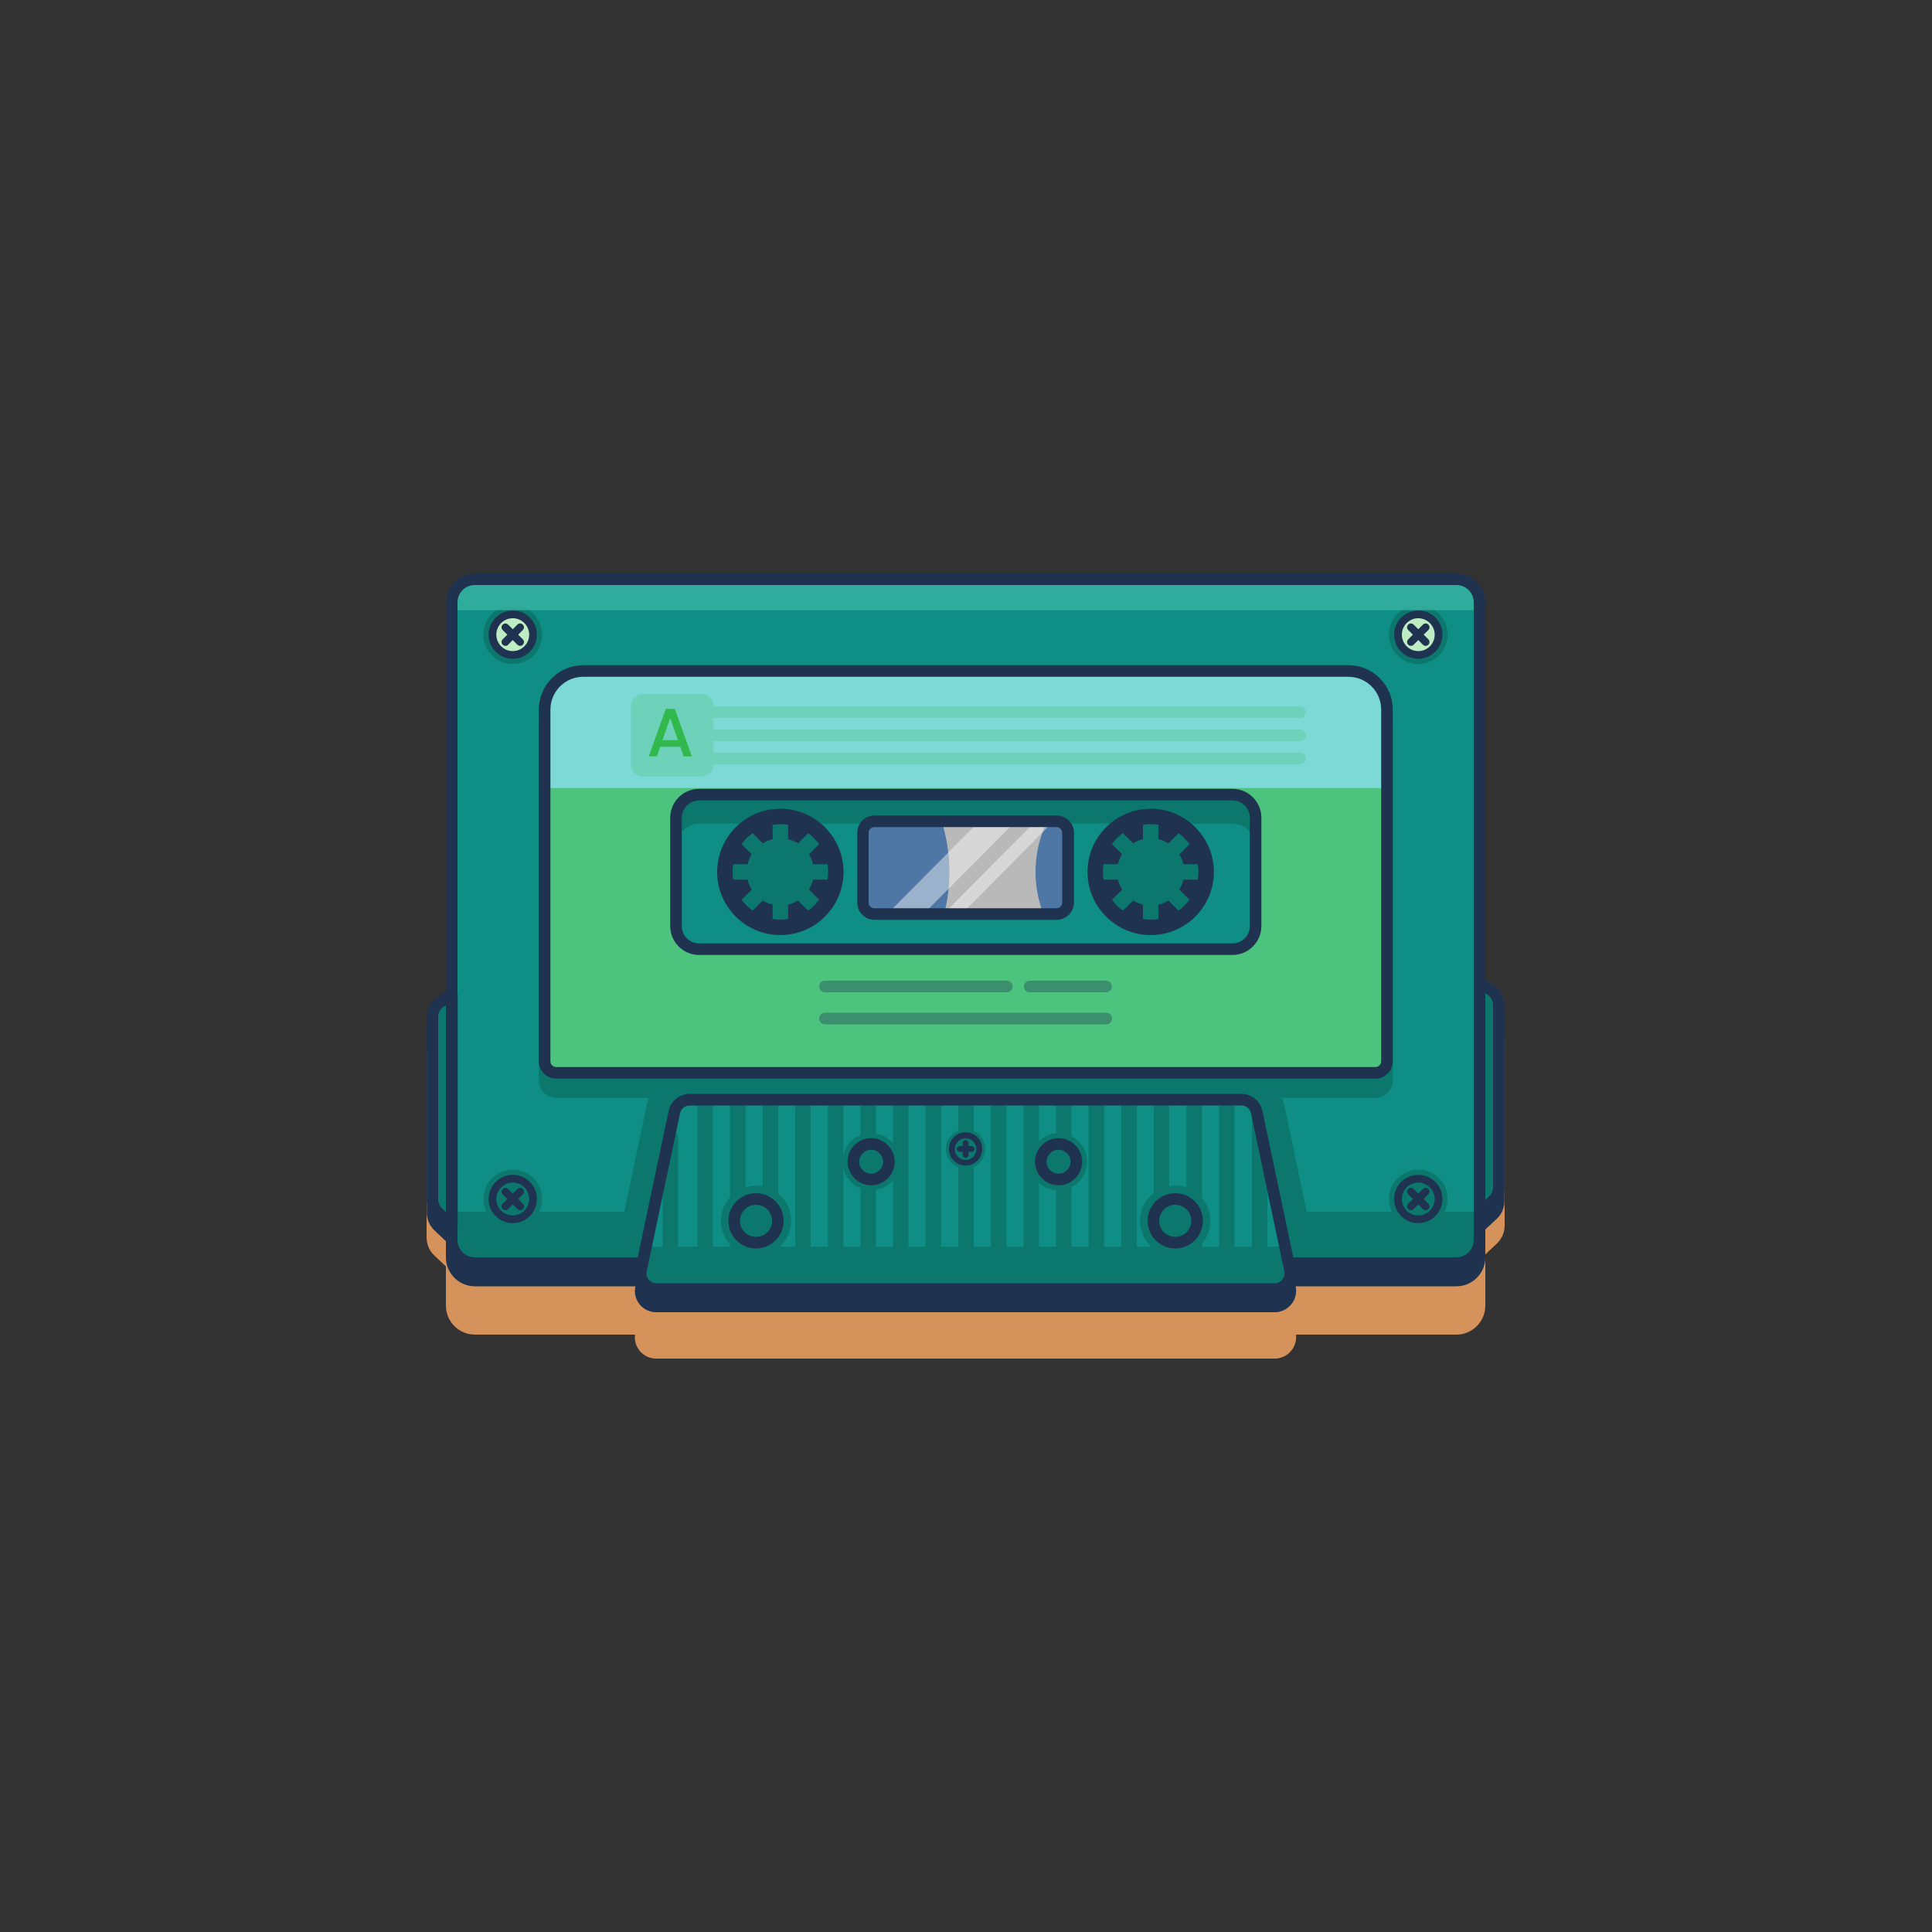 <?xml version="1.0" encoding="UTF-8"?><svg version="1.1" id="Layer_1" xmlns="http://www.w3.org/2000/svg" xmlns:xlink="http://www.w3.org/1999/xlink" x="0px" y="0px" viewBox="0 0 1000 1000" style="enable-background:new 0 0 1000 1000;" xml:space="preserve" width="1000px" height="1000px">

<rect x="0" y="0" width="1000" height="1000" fill="#333333" stroke="none"/>

<path d="M233.8,654.2l-7.1-6.7c-1.9-1.9-2.9-4.4-2.9-7.1v-93.8c-0.1-3.1,1.3-6,3.8-7.8l6.2-4.2V654.2z" style="fill:#D6925B;stroke:#D6925B;stroke-width:6;stroke-miterlimit:10;"/>
<g>
	<path d="M233.8,644.2c-0.7,0-1.5-0.3-2-0.8l-7.1-6.7c-2.5-2.5-3.9-5.9-3.8-9.3l0-93.7c-0.1-4,1.7-7.8,5-10.2
		c0,0,0.1-0.1,0.1-0.1l6.2-4.2c0.9-0.6,2.1-0.7,3.1-0.2c1,0.5,1.6,1.5,1.6,2.6v119.5c0,1.2-0.7,2.3-1.8,2.8
		C234.6,644.1,234.2,644.2,233.8,644.2z M229.3,528.3c-1.6,1.2-2.6,3.2-2.5,5.3l0,93.9c0,1.9,0.7,3.7,2,5l2,1.9v-107L229.3,528.3z" style="fill:#1F3250;"/>
</g>
<path d="M659.9,700.2H339.6c-4.4,0-8-3.6-8-8c0-0.6,0.1-1.1,0.2-1.7l17.3-82c0.8-3.7,4-6.3,7.8-6.3h285.7
	c3.8,0,7,2.6,7.8,6.3l17.3,82c0.9,4.3-1.9,8.6-6.2,9.5C661,700.2,660.4,700.2,659.9,700.2z" style="fill:#D6925B;stroke:#D6925B;stroke-width:6;stroke-miterlimit:10;"/>
<path d="M245.8,333.8h508c6.6,0,12,5.4,12,12v330c0,6.6-5.4,12-12,12h-508c-6.6,0-12-5.4-12-12v-330
	C233.8,339.1,239.1,333.8,245.8,333.8z" style="fill:#D6925B;stroke:#D6925B;stroke-width:6;stroke-miterlimit:10;"/>
<path d="M765.8,648l7.1-6.7c1.9-1.9,2.9-4.4,2.9-7.1v-93.8c0.1-3.1-1.3-6-3.8-7.8l-6.2-4.2V648z" style="fill:#D6925B;stroke:#D6925B;stroke-width:6;stroke-miterlimit:10;"/>
<g>
	<path d="M765.7,638c-0.4,0-0.8-0.1-1.2-0.2c-1.1-0.5-1.8-1.6-1.8-2.8V515.5c0-1.1,0.6-2.1,1.6-2.6
		c1-0.5,2.2-0.5,3.1,0.2l6.2,4.2c0,0,0.1,0.1,0.1,0.1c3.3,2.4,5.1,6.3,5,10.3l0,93.7c0.1,3.4-1.3,6.8-3.7,9.2l-7.2,6.7
		C767.2,637.7,766.5,638,765.7,638z M768.8,521.1v107l2.1-2c1.2-1.2,1.9-3,1.9-4.8l0-93.8c0.1-2.2-0.9-4.1-2.5-5.4L768.8,521.1z" style="fill:#1F3250;"/>
</g>
<path d="M765.8,628l7.1-6.7c1.9-1.9,2.9-4.4,2.9-7.1v-93.8c0.1-3.1-1.3-6-3.8-7.8l-6.2-4.2V628z" style="fill:#0C776D;"/>
<g>
	<path d="M765.7,631c-0.4,0-0.8-0.1-1.2-0.2c-1.1-0.5-1.8-1.6-1.8-2.8V508.5c0-1.1,0.6-2.1,1.6-2.6
		c1-0.5,2.2-0.5,3.1,0.2l6.2,4.2c0,0,0.1,0.1,0.1,0.1c3.3,2.4,5.1,6.3,5,10.3l0,93.7c0.1,3.4-1.3,6.8-3.7,9.2l-7.2,6.7
		C767.2,630.7,766.5,631,765.7,631z M768.8,514.1v107l2.1-2c1.2-1.2,1.9-3,1.9-4.8l0-93.8c0.1-2.2-0.9-4.1-2.5-5.4L768.8,514.1z" style="fill:#1F3250;"/>
</g>
<path d="M245.8,308.8h508c6.6,0,12,5.4,12,12v330c0,6.6-5.4,12-12,12h-508c-6.6,0-12-5.4-12-12v-330
	C233.8,314.1,239.1,308.8,245.8,308.8z" style="fill:#1F3250;stroke:#1F3250;stroke-width:6;stroke-linecap:round;stroke-linejoin:round;"/>
<path d="M659.9,676.2H339.6c-4.4,0-8-3.6-8-8c0-0.6,0.1-1.1,0.2-1.7l17.3-82c0.8-3.7,4-6.3,7.8-6.3h285.7
	c3.8,0,7,2.6,7.8,6.3l17.3,82c0.9,4.3-1.9,8.6-6.2,9.5C661,676.2,660.4,676.2,659.9,676.2z" style="fill:#1F3250;stroke:#1F3250;stroke-width:6;stroke-linecap:round;stroke-linejoin:round;"/>
<g>
	<path d="M753.8,656.8h-508c-8.3,0-15-6.7-15-15v-330c0-8.3,6.7-15,15-15h508c8.3,0,15,6.7,15,15v330
		C768.8,650,762,656.8,753.8,656.8z M245.8,302.8c-5,0-9,4-9,9v330c0,5,4,9,9,9h508c5,0,9-4,9-9v-330c0-5-4-9-9-9H245.8z" style="fill:#5C290C;"/>
</g>
<path d="M245.8,299.8h508c6.6,0,12,5.4,12,12v330c0,6.6-5.4,12-12,12h-508c-6.6,0-12-5.4-12-12v-330
	C233.8,305.1,239.1,299.8,245.8,299.8z" style="fill:#0F8E85;"/>
<circle cx="265.4" cy="328.5" r="15.2" style="fill:#0C776D;"/>
<circle cx="265.4" cy="328.5" r="10.5" style="fill:#BEEDC4;"/>
<g>
	<path d="M265.4,341c-6.9,0-12.5-5.6-12.5-12.5s5.6-12.5,12.5-12.5s12.5,5.6,12.5,12.5S272.3,341,265.4,341z M265.4,320
		c-4.7,0-8.5,3.8-8.5,8.5s3.8,8.5,8.5,8.5s8.5-3.8,8.5-8.5S270.1,320,265.4,320z" style="fill:#1F3250;"/>
</g>
<g>
	<path d="M269.2,334.3c-0.5,0-1-0.2-1.4-0.6l-7.6-7.6c-0.8-0.8-0.8-2,0-2.8c0.8-0.8,2-0.8,2.8,0l7.6,7.6
		c0.8,0.8,0.8,2,0,2.8C270.3,334.1,269.8,334.3,269.2,334.3z" style="fill:#1F3250;"/>
</g>
<g>
	<path d="M261.6,334.3c-0.5,0-1-0.2-1.4-0.6c-0.8-0.8-0.8-2,0-2.8l7.6-7.6c0.8-0.8,2-0.8,2.8,0c0.8,0.8,0.8,2,0,2.8
		l-7.6,7.6C262.7,334.1,262.2,334.3,261.6,334.3z" style="fill:#1F3250;"/>
</g>
<circle cx="734.1" cy="328.5" r="15.2" style="fill:#0C776D;"/>
<circle cx="734.1" cy="328.5" r="10.5" style="fill:#BEEDC4;"/>
<g>
	<path d="M734.1,341c-6.9,0-12.5-5.6-12.5-12.5s5.6-12.5,12.5-12.5s12.5,5.6,12.5,12.5S740.9,341,734.1,341z M734.1,320
		c-4.7,0-8.5,3.8-8.5,8.5s3.8,8.5,8.5,8.5s8.5-3.8,8.5-8.5S738.7,320,734.1,320z" style="fill:#1F3250;"/>
</g>
<g>
	<path d="M737.9,334.3c-0.5,0-1-0.2-1.4-0.6l-7.6-7.6c-0.8-0.8-0.8-2,0-2.8s2-0.8,2.8,0l7.6,7.6c0.8,0.8,0.8,2,0,2.8
		C738.9,334.1,738.4,334.3,737.9,334.3z" style="fill:#1F3250;"/>
</g>
<g>
	<path d="M730.3,334.3c-0.5,0-1-0.2-1.4-0.6c-0.8-0.8-0.8-2,0-2.8l7.6-7.6c0.8-0.8,2-0.8,2.8,0s0.8,2,0,2.8l-7.6,7.6
		C731.3,334.1,730.8,334.3,730.3,334.3z" style="fill:#1F3250;"/>
</g>
<path d="M677.4,632.2l-12.6-60c-1.8-8.6-9.3-14.8-18.1-15H352.8c-8.8,0.2-16.3,6.4-18.1,15l-12.6,60H677.4z" style="fill:#0C776D;"/>
<path d="M301.9,357.3h396c11,0,20,9,20,20v182c0,3.3-2.7,6-6,6h-424c-3.3,0-6-2.7-6-6v-182
	C281.9,366.3,290.8,357.3,301.9,357.3L301.9,357.3z" style="fill:#0C776D;stroke:#0C776D;stroke-width:6;stroke-linecap:round;stroke-linejoin:round;"/>
<path d="M233.8,627.2h532l0,0v14.6c0,6.6-5.4,12-12,12h-508c-6.6,0-12-5.4-12-12V627.2L233.8,627.2z" style="fill:#0C776D;"/>
<path d="M245.8,299.8h508c6.6,0,12,5.4,12,12v4l0,0h-532l0,0v-4C233.8,305.1,239.1,299.8,245.8,299.8z" style="opacity:0.86;fill:#36B2A0;enable-background:new    ;"/>
<g>
	<path d="M753.8,656.8h-508c-8.3,0-15-6.7-15-15v-330c0-8.3,6.7-15,15-15h508c8.3,0,15,6.7,15,15v330
		C768.8,650,762,656.8,753.8,656.8z M245.8,302.8c-5,0-9,4-9,9v330c0,5,4,9,9,9h508c5,0,9-4,9-9v-330c0-5-4-9-9-9H245.8z" style="fill:#1F3250;"/>
</g>
<path d="M301.9,347.3h396c11,0,20,9,20,20v182c0,3.3-2.7,6-6,6h-424c-3.3,0-6-2.7-6-6v-182
	C281.9,356.3,290.8,347.3,301.9,347.3L301.9,347.3z" style="fill:#7DD9D6;"/>
<path d="M281.9,407.9h436l0,0v141.4c0,3.3-2.7,6-6,6h-424c-3.3,0-6-2.7-6-6V407.9L281.9,407.9z" style="opacity:0.64;fill:#32B94D;enable-background:new    ;"/>
<g>
	<path d="M711.9,558.3h-424c-5,0-9-4-9-9v-182c0-12.7,10.3-23,23-23l0,0h396c12.7,0,23,10.3,23,23v182
		C720.9,554.3,716.8,558.3,711.9,558.3z M301.9,350.3c-9.4,0-17,7.6-17,17v182c0,1.7,1.3,3,3,3h424c1.7,0,3-1.3,3-3v-182
		c0-9.4-7.6-17-17-17H301.9z" style="fill:#1F3250;"/>
</g>
<path d="M659.9,667.2H339.6c-4.4,0-8-3.6-8-8c0-0.6,0.1-1.1,0.2-1.7l17.3-82c0.8-3.7,4-6.3,7.8-6.3h285.7
	c3.8,0,7,2.6,7.8,6.3l17.3,82c0.9,4.3-1.9,8.6-6.2,9.5C661,667.2,660.4,667.2,659.9,667.2z" style="fill:#0F8E85;"/>
<g>
	<path d="M347,662.6c-2.2,0-4-1.8-4-4v-69.3c0-2.2,1.8-4,4-4s4,1.8,4,4v69.3C351,660.8,349.2,662.6,347,662.6z" style="fill:#0C776D;"/>
</g>
<g>
	<path d="M652,665.9c-2.2,0-4-1.8-4-4v-82.2c0-2.2,1.8-4,4-4s4,1.8,4,4v82.2C656,664.1,654.2,665.9,652,665.9z" style="fill:#0C776D;"/>
</g>
<g>
	<path d="M365,665.9c-2.2,0-4-1.8-4-4v-92.7c0-2.2,1.8-4,4-4s4,1.8,4,4v92.7C369,664.1,367.2,665.9,365,665.9z" style="fill:#0C776D;"/>
</g>
<g>
	<path d="M381.9,665.9c-2.2,0-4-1.8-4-4v-92.7c0-2.2,1.8-4,4-4s4,1.8,4,4v92.7C385.9,664.1,384.1,665.9,381.9,665.9z" style="fill:#0C776D;"/>
</g>
<g>
	<path d="M398.8,665.9c-2.2,0-4-1.8-4-4v-92.7c0-2.2,1.8-4,4-4s4,1.8,4,4v92.7C402.8,664.1,401,665.9,398.8,665.9z" style="fill:#0C776D;"/>
</g>
<g>
	<path d="M415.6,665.9c-2.2,0-4-1.8-4-4v-92.7c0-2.2,1.8-4,4-4s4,1.8,4,4v92.7C419.6,664.1,417.8,665.9,415.6,665.9z" style="fill:#0C776D;"/>
</g>
<g>
	<path d="M432.5,665.9c-2.2,0-4-1.8-4-4v-92.7c0-2.2,1.8-4,4-4s4,1.8,4,4v92.7C436.5,664.1,434.7,665.9,432.5,665.9z" style="fill:#0C776D;"/>
</g>
<g>
	<path d="M449.4,665.9c-2.2,0-4-1.8-4-4v-92.7c0-2.2,1.8-4,4-4s4,1.8,4,4v92.7C453.4,664.1,451.6,665.9,449.4,665.9z" style="fill:#0C776D;"/>
</g>
<g>
	<path d="M466.2,665.9c-2.2,0-4-1.8-4-4v-92.7c0-2.2,1.8-4,4-4s4,1.8,4,4v92.7C470.2,664.1,468.5,665.9,466.2,665.9z" style="fill:#0C776D;"/>
</g>
<g>
	<path d="M483.1,665.9c-2.2,0-4-1.8-4-4v-92.7c0-2.2,1.8-4,4-4s4,1.8,4,4v92.7C487.1,664.1,485.3,665.9,483.1,665.9z" style="fill:#0C776D;"/>
</g>
<g>
	<path d="M500,665.9c-2.2,0-4-1.8-4-4v-92.7c0-2.2,1.8-4,4-4s4,1.8,4,4v92.7C504,664.1,502.2,665.9,500,665.9z" style="fill:#0C776D;"/>
</g>
<g>
	<path d="M516.9,665.9c-2.2,0-4-1.8-4-4v-92.7c0-2.2,1.8-4,4-4s4,1.8,4,4v92.7C520.9,664.1,519.1,665.9,516.9,665.9z" style="fill:#0C776D;"/>
</g>
<g>
	<path d="M533.8,665.9c-2.2,0-4-1.8-4-4v-92.7c0-2.2,1.8-4,4-4s4,1.8,4,4v92.7C537.8,664.1,536,665.9,533.8,665.9z" style="fill:#0C776D;"/>
</g>
<g>
	<path d="M550.6,665.9c-2.2,0-4-1.8-4-4v-92.7c0-2.2,1.8-4,4-4s4,1.8,4,4v92.7C554.6,664.1,552.8,665.9,550.6,665.9z" style="fill:#0C776D;"/>
</g>
<g>
	<path d="M567.5,665.9c-2.2,0-4-1.8-4-4v-92.7c0-2.2,1.8-4,4-4s4,1.8,4,4v92.7C571.5,664.1,569.7,665.9,567.5,665.9z" style="fill:#0C776D;"/>
</g>
<g>
	<path d="M584.4,665.9c-2.2,0-4-1.8-4-4v-92.7c0-2.2,1.8-4,4-4s4,1.8,4,4v92.7C588.4,664.1,586.6,665.9,584.4,665.9z" style="fill:#0C776D;"/>
</g>
<g>
	<path d="M601.2,665.9c-2.2,0-4-1.8-4-4v-92.7c0-2.2,1.8-4,4-4s4,1.8,4,4v92.7C605.2,664.1,603.5,665.9,601.2,665.9z" style="fill:#0C776D;"/>
</g>
<g>
	<path d="M618.1,665.9c-2.2,0-4-1.8-4-4v-92.7c0-2.2,1.8-4,4-4s4,1.8,4,4v92.7C622.1,664.1,620.3,665.9,618.1,665.9z" style="fill:#0C776D;"/>
</g>
<g>
	<path d="M635,665.9c-2.2,0-4-1.8-4-4v-92.7c0-2.2,1.8-4,4-4s4,1.8,4,4v92.7C639,664.1,637.2,665.9,635,665.9z" style="fill:#0C776D;"/>
</g>
<path d="M664.8,643.6c-1.4,1.1-3.1,1.7-4.9,1.7H339.6c-1.8,0-3.5-0.6-4.9-1.7l-3,14c-0.9,4.3,1.9,8.6,6.2,9.5
	c0.5,0.1,1.1,0.2,1.7,0.2h320.3c4.4,0,8-3.6,8-8c0-0.6-0.1-1.1-0.2-1.7L664.8,643.6z" style="fill:#0C776D;"/>
<g>
	<path d="M339.6,670.2c-2.9,0-5.7-1.1-7.8-3.2c-2.1-2.1-3.2-4.8-3.2-7.8c0-0.8,0.1-1.5,0.2-2.3l17.3-82
		c1.1-5.1,5.6-8.7,10.8-8.7h285.7c5.2,0,9.7,3.7,10.8,8.7l17.3,82c1.3,5.9-2.6,11.8-8.5,13c-0.7,0.2-1.5,0.2-2.3,0.2H339.6
		C339.6,670.2,339.6,670.2,339.6,670.2z M356.9,572.2c-2.4,0-4.4,1.7-4.9,4l-17.3,82c-0.1,0.3-0.1,0.7-0.1,1c0,1.3,0.5,2.6,1.5,3.5
		s2.2,1.5,3.5,1.5h320.3c0.3,0,0.7,0,1-0.1c2.7-0.6,4.4-3.2,3.9-5.9l-17.3-82c-0.5-2.3-2.5-4-4.9-4H356.9z" style="fill:#1F3250;"/>
</g>
<path d="M361.9,411.3h276c6.6,0,12,5.4,12,12v56c0,6.6-5.4,12-12,12h-276c-6.6,0-12-5.4-12-12v-56
	C349.9,416.7,355.2,411.3,361.9,411.3z" style="fill:#0F8E85;"/>
<path d="M637.9,411.3h-276c-6.6,0-12,5.4-12,12v15c0-6.6,5.4-12,12-12l0,0h276c6.6,0,12,5.4,12,12l0,0v-15
	C649.9,416.7,644.5,411.3,637.9,411.3z" style="fill:#0C776D;"/>
<g>
	<path d="M637.9,494.3h-276c-8.3,0-15-6.7-15-15v-56c0-8.3,6.7-15,15-15h276c8.3,0,15,6.7,15,15v56
		C652.9,487.6,646.1,494.3,637.9,494.3z M361.9,414.3c-5,0-9,4-9,9v56c0,5,4,9,9,9h276c5,0,9-4,9-9v-56c0-5-4-9-9-9H361.9z" style="fill:#1F3250;"/>
</g>
<circle cx="391.3" cy="631.9" r="18.2" style="fill:#0C776D;"/>
<g>
	<path d="M391.3,646.2c-7.9,0-14.3-6.4-14.3-14.3s6.4-14.3,14.3-14.3s14.3,6.4,14.3,14.3S399.2,646.2,391.3,646.2z
		 M391.3,623.6c-4.6,0-8.3,3.7-8.3,8.3s3.7,8.3,8.3,8.3s8.3-3.7,8.3-8.3S395.9,623.6,391.3,623.6z" style="fill:#1F3250;"/>
</g>
<circle cx="608.3" cy="631.9" r="18.2" style="fill:#0C776D;"/>
<g>
	<path d="M608.3,646.2c-7.9,0-14.3-6.4-14.3-14.3s6.4-14.3,14.3-14.3s14.3,6.4,14.3,14.3S616.2,646.2,608.3,646.2z
		 M608.3,623.6c-4.6,0-8.3,3.7-8.3,8.3s3.7,8.3,8.3,8.3s8.3-3.7,8.3-8.3S612.9,623.6,608.3,623.6z" style="fill:#1F3250;"/>
</g>
<circle cx="450.9" cy="601.3" r="14.8" style="fill:#0C776D;"/>
<g>
	<path d="M450.9,613.5c-6.7,0-12.2-5.5-12.2-12.2c0-6.7,5.5-12.2,12.2-12.2s12.2,5.5,12.2,12.2
		C463.1,608,457.6,613.5,450.9,613.5z M450.9,595.1c-3.4,0-6.2,2.8-6.2,6.2c0,3.4,2.8,6.2,6.2,6.2s6.2-2.8,6.2-6.2
		C457.1,597.9,454.3,595.1,450.9,595.1z" style="fill:#1F3250;"/>
</g>
<circle cx="547.9" cy="601.3" r="14.8" style="fill:#0C776D;"/>
<g>
	<path d="M547.9,613.5c-6.7,0-12.2-5.5-12.2-12.2c0-6.7,5.5-12.2,12.2-12.2s12.2,5.5,12.2,12.2
		C560.1,608,554.6,613.5,547.9,613.5z M547.9,595.1c-3.4,0-6.2,2.8-6.2,6.2c0,3.4,2.8,6.2,6.2,6.2s6.2-2.8,6.2-6.2
		C554.1,597.9,551.3,595.1,547.9,595.1z" style="fill:#1F3250;"/>
</g>
<circle cx="403.9" cy="451.3" r="28.7" style="fill:#1F3250;"/>
<defs>
	<filter id="Adobe_OpacityMaskFilter" filterUnits="userSpaceOnUse" x="369" y="416.4" width="69.8" height="69.8">
		<feColorMatrix type="matrix" values="1 0 0 0 0  0 1 0 0 0  0 0 1 0 0  0 0 0 1 0"/>
	</filter>
</defs>
<mask maskUnits="userSpaceOnUse" x="369" y="416.4" width="69.8" height="69.8" id="mask_1_">
	<circle cx="403.9" cy="451.3" r="26.5" style="filter:url(#Adobe_OpacityMaskFilter);"/>
</mask>
<g style="mask:url(#mask_1_);">
	<g>
		<path d="M403.9,486.2c-2.2,0-4-1.8-4-4v-61.8c0-2.2,1.8-4,4-4s4,1.8,4,4v61.8C407.9,484.4,406.1,486.2,403.9,486.2z" style="fill:#0C776D;"/>
	</g>
	<g>
		<path d="M434.8,455.3H373c-2.2,0-4-1.8-4-4s1.8-4,4-4h61.8c2.2,0,4,1.8,4,4S437,455.3,434.8,455.3z" style="fill:#0C776D;"/>
	</g>
	<g>
		<path d="M382.1,477.2c-1,0-2-0.4-2.8-1.2c-1.6-1.6-1.6-4.1,0-5.7l43.7-43.7c1.6-1.6,4.1-1.6,5.7,0
			c1.6,1.6,1.6,4.1,0,5.7L384.9,476C384.1,476.8,383.1,477.2,382.1,477.2z" style="fill:#0C776D;"/>
	</g>
	<g>
		<path d="M425.7,477.2c-1,0-2-0.4-2.8-1.2l-43.7-43.7c-1.6-1.6-1.6-4.1,0-5.7c1.6-1.6,4.1-1.6,5.7,0l43.7,43.7
			c1.6,1.6,1.6,4.1,0,5.7C427.8,476.8,426.8,477.2,425.7,477.2z" style="fill:#0C776D;"/>
	</g>
</g>
<circle cx="403.9" cy="451.3" r="17.4" style="fill:#0C776D;"/>
<g>
	<path d="M403.9,484c-18,0-32.7-14.7-32.7-32.7c0-18,14.7-32.7,32.7-32.7c18,0,32.7,14.7,32.7,32.7
		C436.6,469.4,421.9,484,403.9,484z M403.9,426.6c-13.6,0-24.7,11.1-24.7,24.7s11.1,24.7,24.7,24.7s24.7-11.1,24.7-24.7
		S417.5,426.6,403.9,426.6z" style="fill:#1F3250;"/>
</g>
<circle cx="595.6" cy="451.3" r="28.7" style="fill:#1F3250;"/>
<defs>
	<filter id="Adobe_OpacityMaskFilter_1_" filterUnits="userSpaceOnUse" x="560.7" y="416.4" width="69.8" height="69.8">
		<feColorMatrix type="matrix" values="1 0 0 0 0  0 1 0 0 0  0 0 1 0 0  0 0 0 1 0"/>
	</filter>
</defs>
<mask maskUnits="userSpaceOnUse" x="560.7" y="416.4" width="69.8" height="69.8" id="mask-2_1_">
	<circle cx="595.6" cy="451.3" r="26.5" style="filter:url(#Adobe_OpacityMaskFilter_1_);"/>
</mask>
<g style="mask:url(#mask-2_1_);">
	<g>
		<path d="M595.6,486.2c-2.2,0-4-1.8-4-4v-61.8c0-2.2,1.8-4,4-4s4,1.8,4,4v61.8C599.6,484.4,597.8,486.2,595.6,486.2z" style="fill:#0C776D;"/>
	</g>
	<g>
		<path d="M626.5,455.3h-61.8c-2.2,0-4-1.8-4-4s1.8-4,4-4h61.8c2.2,0,4,1.8,4,4S628.7,455.3,626.5,455.3z" style="fill:#0C776D;"/>
	</g>
	<g>
		<path d="M573.8,477.2c-1,0-2-0.4-2.8-1.2c-1.6-1.6-1.6-4.1,0-5.7l43.7-43.7c1.6-1.6,4.1-1.6,5.7,0
			c1.6,1.6,1.6,4.1,0,5.7L576.6,476C575.8,476.8,574.8,477.2,573.8,477.2z" style="fill:#0C776D;"/>
	</g>
	<g>
		<path d="M617.4,477.2c-1,0-2-0.4-2.8-1.2l-43.7-43.7c-1.6-1.6-1.6-4.1,0-5.7c1.6-1.6,4.1-1.6,5.7,0l43.7,43.7
			c1.6,1.6,1.6,4.1,0,5.7C619.5,476.8,618.5,477.2,617.4,477.2z" style="fill:#0C776D;"/>
	</g>
</g>
<circle cx="595.6" cy="451.3" r="17.4" style="fill:#0C776D;"/>
<g>
	<path d="M595.6,484c-18,0-32.7-14.7-32.7-32.7c0-18,14.7-32.7,32.7-32.7s32.7,14.7,32.7,32.7
		C628.3,469.4,613.6,484,595.6,484z M595.6,426.6c-13.6,0-24.7,11.1-24.7,24.7S582,476,595.6,476c13.6,0,24.7-11.1,24.7-24.7
		S609.2,426.6,595.6,426.6z" style="fill:#1F3250;"/>
</g>
<path d="M452.6,425.1h94.2c3.3,0,6,2.7,6,6v36c0,3.3-2.7,6-6,6h-94.2c-3.3,0-6-2.7-6-6v-36
	C446.6,427.8,449.3,425.1,452.6,425.1z" style="fill:#F9B978;"/>
<circle cx="265.4" cy="620.6" r="15.2" style="fill:#0C776D;"/>
<g>
	<path d="M265.4,633.1c-6.9,0-12.5-5.6-12.5-12.5s5.6-12.5,12.5-12.5s12.5,5.6,12.5,12.5S272.3,633.1,265.4,633.1z
		 M265.4,612.1c-4.7,0-8.5,3.8-8.5,8.5s3.8,8.5,8.5,8.5s8.5-3.8,8.5-8.5S270.1,612.1,265.4,612.1z" style="fill:#1F3250;"/>
</g>
<g>
	<path d="M269.2,626.4c-0.5,0-1-0.2-1.4-0.6l-7.6-7.6c-0.8-0.8-0.8-2,0-2.8s2-0.8,2.8,0l7.6,7.6c0.8,0.8,0.8,2,0,2.8
		C270.3,626.2,269.8,626.4,269.2,626.4z" style="fill:#1F3250;"/>
</g>
<g>
	<path d="M261.6,626.4c-0.5,0-1-0.2-1.4-0.6c-0.8-0.8-0.8-2,0-2.8l7.6-7.6c0.8-0.8,2-0.8,2.8,0s0.8,2,0,2.8l-7.6,7.6
		C262.7,626.2,262.2,626.4,261.6,626.4z" style="fill:#1F3250;"/>
</g>
<circle cx="734.1" cy="620.6" r="15.2" style="fill:#0C776D;"/>
<g>
	<path d="M734.1,633.1c-6.9,0-12.5-5.6-12.5-12.5s5.6-12.5,12.5-12.5s12.5,5.6,12.5,12.5S740.9,633.1,734.1,633.1z
		 M734.1,612.1c-4.7,0-8.5,3.8-8.5,8.5s3.8,8.5,8.5,8.5s8.5-3.8,8.5-8.5S738.7,612.1,734.1,612.1z" style="fill:#1F3250;"/>
</g>
<g>
	<path d="M737.9,626.4c-0.5,0-1-0.2-1.4-0.6l-7.6-7.6c-0.8-0.8-0.8-2,0-2.8s2-0.8,2.8,0l7.6,7.6c0.8,0.8,0.8,2,0,2.8
		C738.9,626.2,738.4,626.4,737.9,626.4z" style="fill:#1F3250;"/>
</g>
<g>
	<path d="M730.3,626.4c-0.5,0-1-0.2-1.4-0.6c-0.8-0.8-0.8-2,0-2.8l7.6-7.6c0.8-0.8,2-0.8,2.8,0s0.8,2,0,2.8l-7.6,7.6
		C731.3,626.2,730.8,626.4,730.3,626.4z" style="fill:#1F3250;"/>
</g>
<circle cx="499.8" cy="594.7" r="10.2" style="fill:#0C776D;"/>
<g>
	<path d="M499.8,603.3c-4.7,0-8.6-3.8-8.6-8.6s3.8-8.6,8.6-8.6s8.6,3.8,8.6,8.6S504.5,603.3,499.8,603.3z M499.8,589.2
		c-3.1,0-5.6,2.5-5.6,5.6c0,3.1,2.5,5.6,5.6,5.6c3.1,0,5.6-2.5,5.6-5.6C505.3,591.7,502.8,589.2,499.8,589.2z" style="fill:#1F3250;"/>
</g>
<g>
	<path d="M502.9,596.2h-6.2c-0.8,0-1.5-0.7-1.5-1.5s0.7-1.5,1.5-1.5h6.2c0.8,0,1.5,0.7,1.5,1.5S503.7,596.2,502.9,596.2
		z" style="fill:#1F3250;"/>
</g>
<g>
	<path d="M499.8,599.3c-0.8,0-1.5-0.7-1.5-1.5v-6.2c0-0.8,0.7-1.5,1.5-1.5s1.5,0.7,1.5,1.5v6.2
		C501.2,598.7,500.6,599.3,499.8,599.3z" style="fill:#1F3250;"/>
</g>
<path d="M446.6,431.1v36c0,3.3,2.7,6,6,6l0,0h36.1c4-15.8,3.6-32.4-1.3-48h-34.9C449.3,425.1,446.6,427.8,446.6,431.1z" style="fill:#1F3250;"/>
<path d="M540.1,473.1h6.7c3.3,0,6-2.7,6-6l0,0v-36c0-3.3-2.7-6-6-6h-4.8C534.7,440.1,534,457.6,540.1,473.1L540.1,473.1
	z" style="fill:#1F3250;"/>
<path d="M452.6,426.1h94.2c3.3,0,6,2.7,6,6v34c0,3.3-2.7,6-6,6h-94.2c-3.3,0-6-2.7-6-6v-34
	C446.6,428.8,449.3,426.1,452.6,426.1z" style="opacity:0.51;fill:#7DB9F9;enable-background:new    ;"/>
<polygon points="479,472.1 524.7,426.1 505.9,426.1 460.2,472.1 " style="opacity:0.43;fill:#FFFFFF;enable-background:new    ;"/>
<polygon points="498.7,472.1 544.3,426.1 535,426.1 489.3,472.1 " style="opacity:0.43;fill:#FFFFFF;enable-background:new    ;"/>
<g>
	<path d="M546.9,476.1h-94.2c-5,0-9-4-9-9v-36c0-5,4-9,9-9h94.2c5,0,9,4,9,9v36C555.9,472.1,551.8,476.1,546.9,476.1z
		 M452.6,428.1c-1.7,0-3,1.3-3,3v36c0,1.7,1.3,3,3,3h94.2c1.7,0,3-1.3,3-3v-36c0-1.7-1.3-3-3-3H452.6z" style="fill:#1F3250;"/>
</g>
<g style="opacity:0.36;enable-background:new    ;">
	<path d="M572.5,513.6h-39.5c-1.7,0-3-1.3-3-3s1.3-3,3-3h39.5c1.7,0,3,1.3,3,3S574.2,513.6,572.5,513.6z" style="fill:#1F3250;"/>
</g>
<g style="opacity:0.36;enable-background:new    ;">
	<path d="M521.1,513.6H427c-1.7,0-3-1.3-3-3s1.3-3,3-3h94.1c1.7,0,3,1.3,3,3S522.8,513.6,521.1,513.6z" style="fill:#1F3250;"/>
</g>
<g style="opacity:0.36;enable-background:new    ;">
	<path d="M572.5,530.2H427c-1.7,0-3-1.3-3-3s1.3-3,3-3h145.6c1.7,0,3,1.3,3,3S574.2,530.2,572.5,530.2z" style="fill:#1F3250;"/>
</g>
<path d="M332.7,359.2h30.5c3.4,0,6.1,2.7,6.1,6.1v30.5c0,3.4-2.7,6.1-6.1,6.1h-30.5c-3.4,0-6.1-2.7-6.1-6.1v-30.5
	C326.6,361.9,329.4,359.2,332.7,359.2z" style="fill:#6DD2B9;"/>
<path d="M352.1,386.5h-10.3l-1.8,5h-4.2l8.8-24.6h4.7l8.8,24.6h-4.2L352.1,386.5z M346.9,371.7l-4,11.4h8L346.9,371.7z
	" style="fill:#32B94D;"/>
<path d="M233.8,634.2l-7.1-6.7c-1.9-1.9-2.9-4.4-2.9-7.1v-93.8c-0.1-3.1,1.3-6,3.8-7.8l6.2-4.2V634.2z" style="fill:#0C776D;"/>
<g>
	<path d="M672.9,371.6H365c-1.7,0-3-1.3-3-3s1.3-3,3-3h307.9c1.7,0,3,1.3,3,3S674.5,371.6,672.9,371.6z" style="fill:#6DD2B9;"/>
</g>
<g>
	<path d="M672.9,383.6H365c-1.7,0-3-1.3-3-3s1.3-3,3-3h307.9c1.7,0,3,1.3,3,3S674.5,383.6,672.9,383.6z" style="fill:#6DD2B9;"/>
</g>
<g>
	<path d="M672.9,395.6H365c-1.7,0-3-1.3-3-3s1.3-3,3-3h307.9c1.7,0,3,1.3,3,3S674.5,395.6,672.9,395.6z" style="fill:#6DD2B9;"/>
</g>
<g>
	<path d="M233.8,637.2c-0.7,0-1.5-0.3-2-0.8l-7.1-6.7c-2.5-2.5-3.9-5.9-3.8-9.3l0-93.7c-0.1-4,1.7-7.8,5-10.2
		c0,0,0.1-0.1,0.1-0.1l6.2-4.2c0.9-0.6,2.1-0.7,3.1-0.2c1,0.5,1.6,1.5,1.6,2.6v119.5c0,1.2-0.7,2.3-1.8,2.8
		C234.6,637.1,234.2,637.2,233.8,637.2z M229.3,521.3c-1.6,1.2-2.6,3.2-2.5,5.3l0,93.9c0,1.9,0.7,3.7,2,5l2,1.9v-107L229.3,521.3z" style="fill:#1F3250;"/>
</g>
</svg>